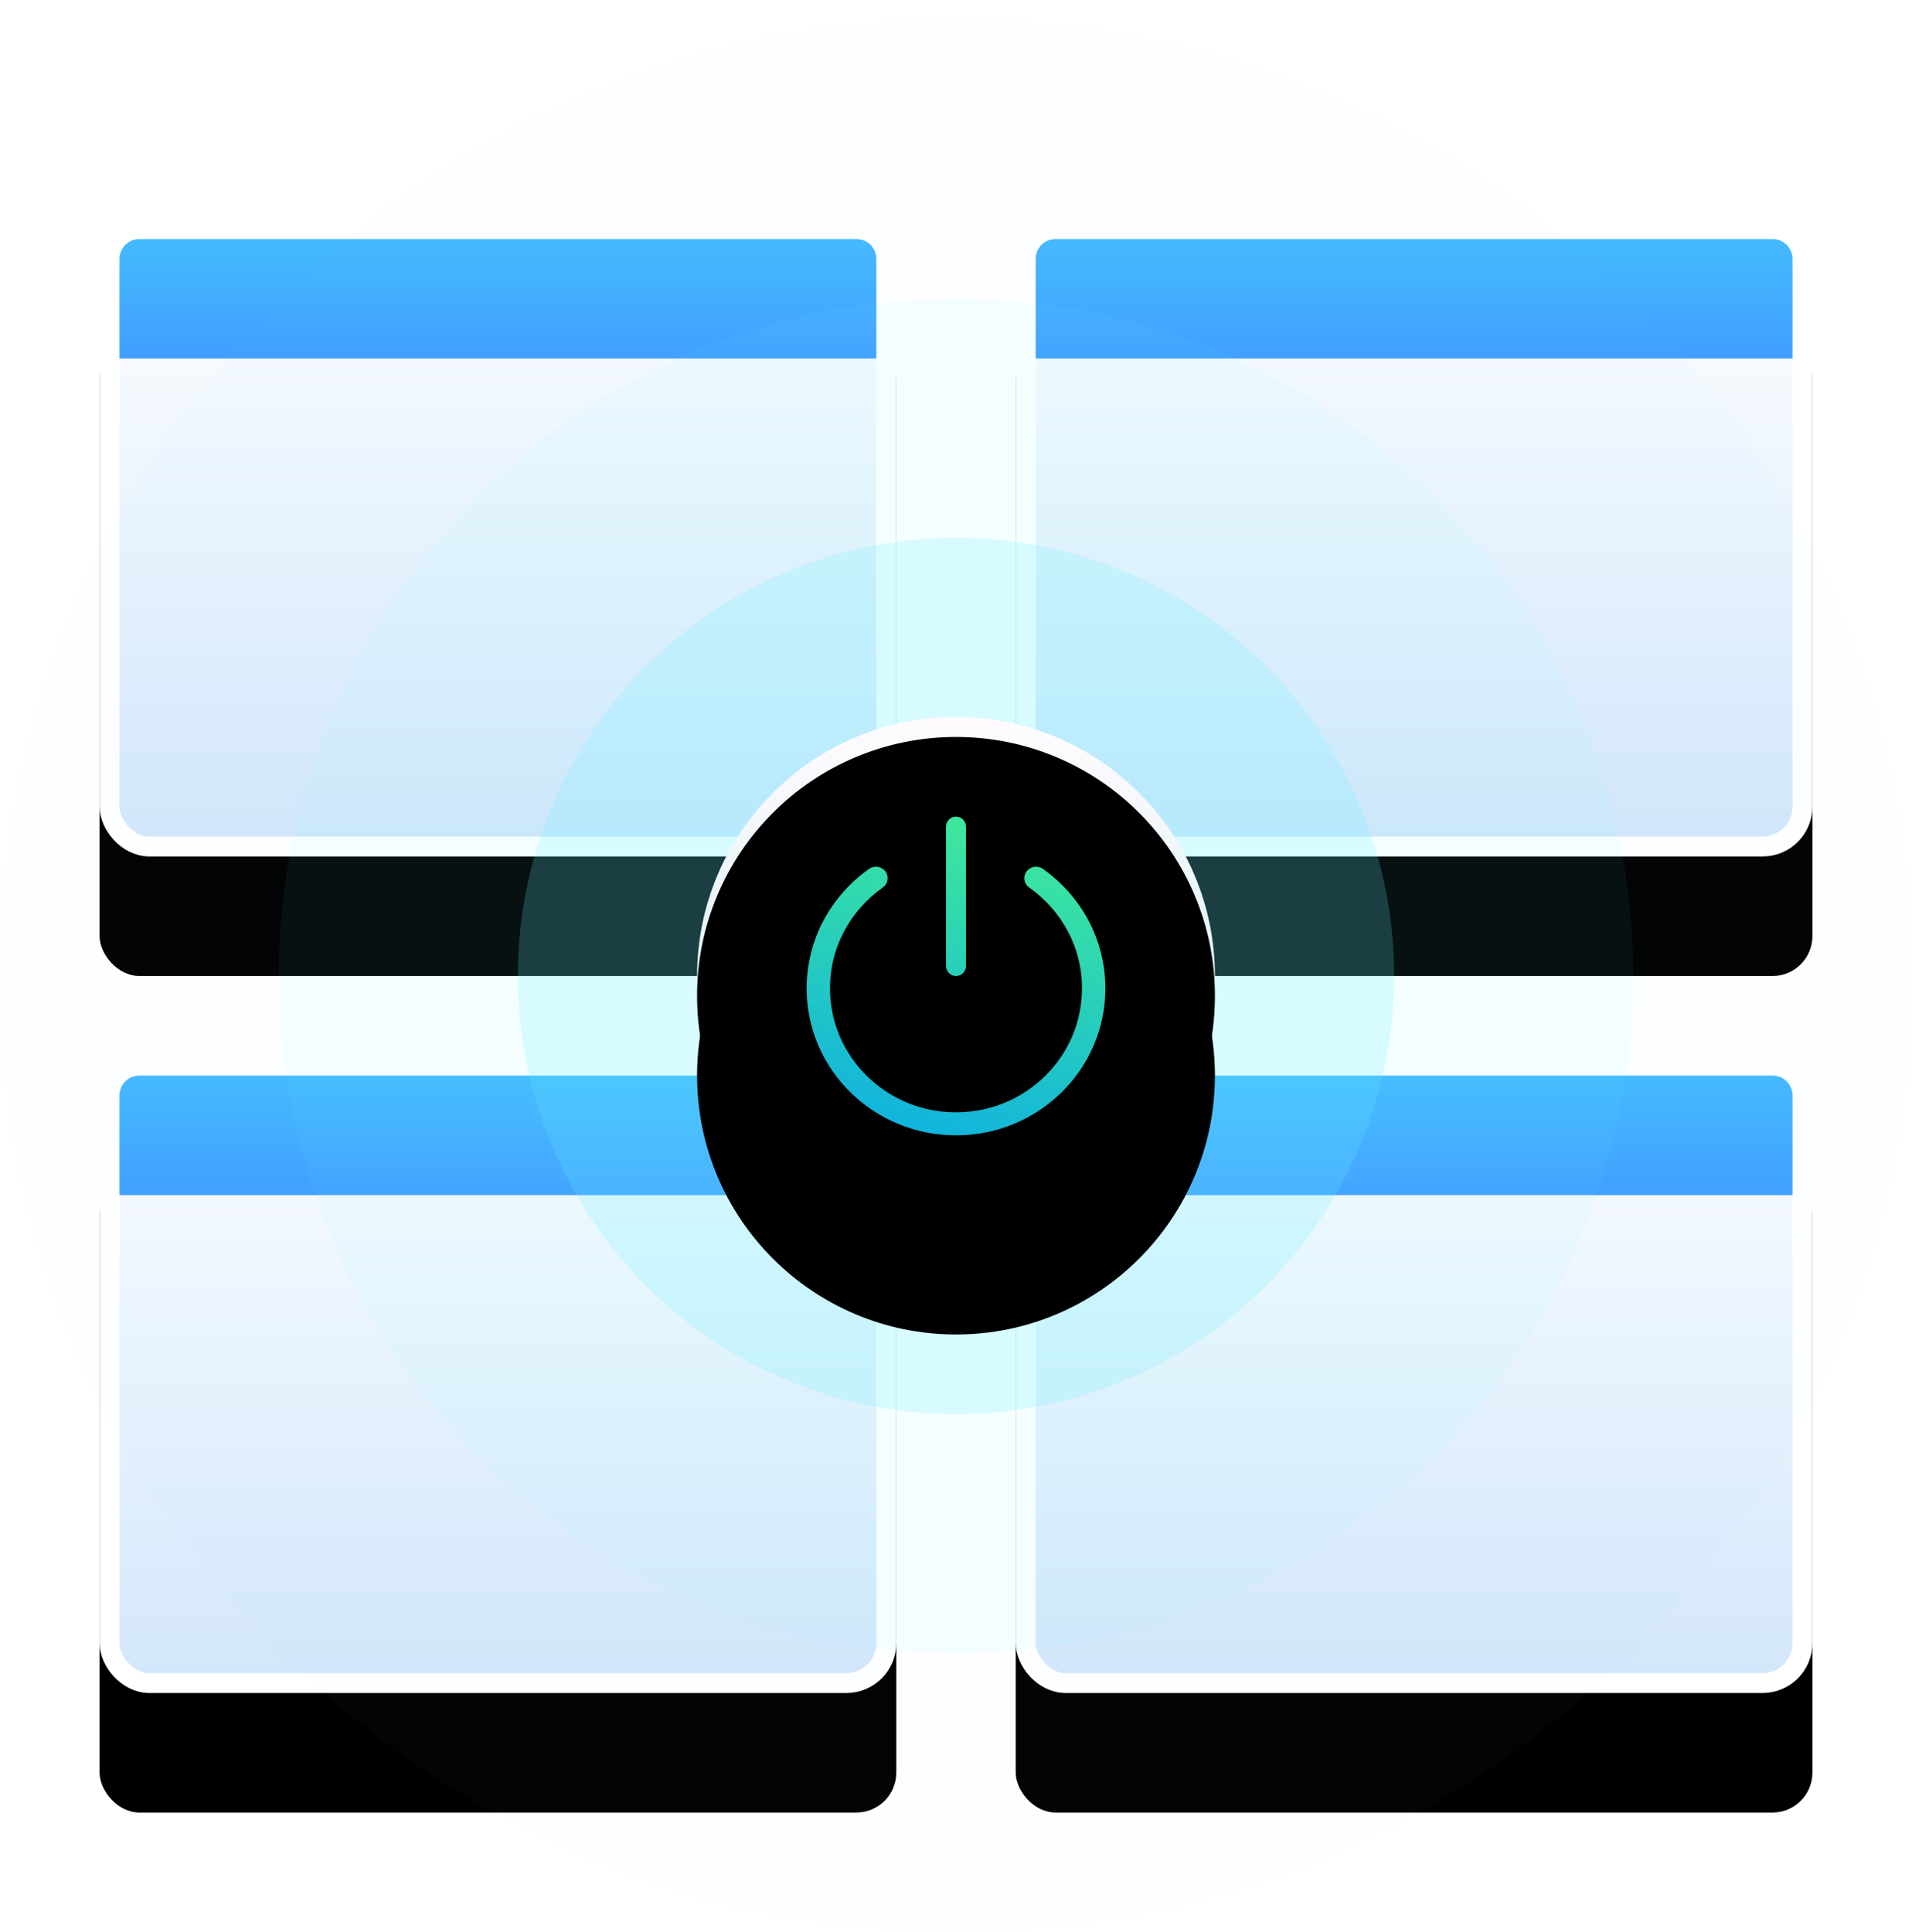 <?xml version="1.0" encoding="UTF-8"?>
<svg width="96px" height="97px" viewBox="0 0 96 97" version="1.1" xmlns="http://www.w3.org/2000/svg" xmlns:xlink="http://www.w3.org/1999/xlink">
    <!-- Generator: Sketch 58 (84663) - https://sketch.com -->
    <title>ICON/Startup Programs</title>
    <desc>Created with Sketch.</desc>
    <defs>
        <linearGradient x1="50%" y1="1.09%" x2="50%" y2="99.212%" id="linearGradient-1">
            <stop stop-color="#FFFFFF" offset="0%"></stop>
            <stop stop-color="#D3E7FB" offset="100%"></stop>
        </linearGradient>
        <linearGradient x1="50%" y1="0%" x2="50%" y2="100%" id="linearGradient-2">
            <stop stop-color="#FFFFFF" offset="0%"></stop>
            <stop stop-color="#FFFFFF" offset="100%"></stop>
        </linearGradient>
        <rect id="path-3" x="0" y="0" width="40" height="32" rx="2"></rect>
        <filter x="-35.0%" y="-31.2%" width="170.0%" height="187.5%" filterUnits="objectBoundingBox" id="filter-4">
            <feOffset dx="0" dy="2" in="SourceAlpha" result="shadowOffsetOuter1"></feOffset>
            <feGaussianBlur stdDeviation="2" in="shadowOffsetOuter1" result="shadowBlurOuter1"></feGaussianBlur>
            <feComposite in="shadowBlurOuter1" in2="SourceAlpha" operator="out" result="shadowBlurOuter1"></feComposite>
            <feColorMatrix values="0 0 0 0 0   0 0 0 0 0   0 0 0 0 0  0 0 0 0.2 0" type="matrix" in="shadowBlurOuter1" result="shadowMatrixOuter1"></feColorMatrix>
            <feOffset dx="0" dy="4" in="SourceAlpha" result="shadowOffsetOuter2"></feOffset>
            <feGaussianBlur stdDeviation="4" in="shadowOffsetOuter2" result="shadowBlurOuter2"></feGaussianBlur>
            <feComposite in="shadowBlurOuter2" in2="SourceAlpha" operator="out" result="shadowBlurOuter2"></feComposite>
            <feColorMatrix values="0 0 0 0 0.005   0 0 0 0 0.417   0 0 0 0 0.755  0 0 0 0.4 0" type="matrix" in="shadowBlurOuter2" result="shadowMatrixOuter2"></feColorMatrix>
            <feMerge>
                <feMergeNode in="shadowMatrixOuter1"></feMergeNode>
                <feMergeNode in="shadowMatrixOuter2"></feMergeNode>
            </feMerge>
        </filter>
        <linearGradient x1="50%" y1="0%" x2="50%" y2="100%" id="linearGradient-5">
            <stop stop-color="#44BAFE" offset="0%"></stop>
            <stop stop-color="#419EFF" offset="100%"></stop>
        </linearGradient>
        <rect id="path-6" x="0" y="0" width="40" height="32" rx="2"></rect>
        <filter x="-35.0%" y="-31.2%" width="170.0%" height="187.5%" filterUnits="objectBoundingBox" id="filter-7">
            <feOffset dx="0" dy="2" in="SourceAlpha" result="shadowOffsetOuter1"></feOffset>
            <feGaussianBlur stdDeviation="2" in="shadowOffsetOuter1" result="shadowBlurOuter1"></feGaussianBlur>
            <feComposite in="shadowBlurOuter1" in2="SourceAlpha" operator="out" result="shadowBlurOuter1"></feComposite>
            <feColorMatrix values="0 0 0 0 0   0 0 0 0 0   0 0 0 0 0  0 0 0 0.2 0" type="matrix" in="shadowBlurOuter1" result="shadowMatrixOuter1"></feColorMatrix>
            <feOffset dx="0" dy="4" in="SourceAlpha" result="shadowOffsetOuter2"></feOffset>
            <feGaussianBlur stdDeviation="4" in="shadowOffsetOuter2" result="shadowBlurOuter2"></feGaussianBlur>
            <feComposite in="shadowBlurOuter2" in2="SourceAlpha" operator="out" result="shadowBlurOuter2"></feComposite>
            <feColorMatrix values="0 0 0 0 0.005   0 0 0 0 0.417   0 0 0 0 0.755  0 0 0 0.4 0" type="matrix" in="shadowBlurOuter2" result="shadowMatrixOuter2"></feColorMatrix>
            <feMerge>
                <feMergeNode in="shadowMatrixOuter1"></feMergeNode>
                <feMergeNode in="shadowMatrixOuter2"></feMergeNode>
            </feMerge>
        </filter>
        <rect id="path-8" x="0" y="0" width="40" height="32" rx="2"></rect>
        <filter x="-35.0%" y="-31.2%" width="170.0%" height="187.5%" filterUnits="objectBoundingBox" id="filter-9">
            <feOffset dx="0" dy="2" in="SourceAlpha" result="shadowOffsetOuter1"></feOffset>
            <feGaussianBlur stdDeviation="2" in="shadowOffsetOuter1" result="shadowBlurOuter1"></feGaussianBlur>
            <feComposite in="shadowBlurOuter1" in2="SourceAlpha" operator="out" result="shadowBlurOuter1"></feComposite>
            <feColorMatrix values="0 0 0 0 0   0 0 0 0 0   0 0 0 0 0  0 0 0 0.2 0" type="matrix" in="shadowBlurOuter1" result="shadowMatrixOuter1"></feColorMatrix>
            <feOffset dx="0" dy="4" in="SourceAlpha" result="shadowOffsetOuter2"></feOffset>
            <feGaussianBlur stdDeviation="4" in="shadowOffsetOuter2" result="shadowBlurOuter2"></feGaussianBlur>
            <feComposite in="shadowBlurOuter2" in2="SourceAlpha" operator="out" result="shadowBlurOuter2"></feComposite>
            <feColorMatrix values="0 0 0 0 0.005   0 0 0 0 0.417   0 0 0 0 0.755  0 0 0 0.4 0" type="matrix" in="shadowBlurOuter2" result="shadowMatrixOuter2"></feColorMatrix>
            <feMerge>
                <feMergeNode in="shadowMatrixOuter1"></feMergeNode>
                <feMergeNode in="shadowMatrixOuter2"></feMergeNode>
            </feMerge>
        </filter>
        <rect id="path-10" x="0" y="0" width="40" height="32" rx="2"></rect>
        <filter x="-35.0%" y="-31.2%" width="170.0%" height="187.5%" filterUnits="objectBoundingBox" id="filter-11">
            <feOffset dx="0" dy="2" in="SourceAlpha" result="shadowOffsetOuter1"></feOffset>
            <feGaussianBlur stdDeviation="2" in="shadowOffsetOuter1" result="shadowBlurOuter1"></feGaussianBlur>
            <feComposite in="shadowBlurOuter1" in2="SourceAlpha" operator="out" result="shadowBlurOuter1"></feComposite>
            <feColorMatrix values="0 0 0 0 0   0 0 0 0 0   0 0 0 0 0  0 0 0 0.2 0" type="matrix" in="shadowBlurOuter1" result="shadowMatrixOuter1"></feColorMatrix>
            <feOffset dx="0" dy="4" in="SourceAlpha" result="shadowOffsetOuter2"></feOffset>
            <feGaussianBlur stdDeviation="4" in="shadowOffsetOuter2" result="shadowBlurOuter2"></feGaussianBlur>
            <feComposite in="shadowBlurOuter2" in2="SourceAlpha" operator="out" result="shadowBlurOuter2"></feComposite>
            <feColorMatrix values="0 0 0 0 0.005   0 0 0 0 0.417   0 0 0 0 0.755  0 0 0 0.4 0" type="matrix" in="shadowBlurOuter2" result="shadowMatrixOuter2"></feColorMatrix>
            <feMerge>
                <feMergeNode in="shadowMatrixOuter1"></feMergeNode>
                <feMergeNode in="shadowMatrixOuter2"></feMergeNode>
            </feMerge>
        </filter>
        <linearGradient x1="50%" y1="0%" x2="50%" y2="100%" id="linearGradient-12">
            <stop stop-color="#FFFBFE" offset="0%"></stop>
            <stop stop-color="#C6EAF1" offset="100%"></stop>
        </linearGradient>
        <circle id="path-13" cx="48" cy="49" r="13"></circle>
        <filter x="-61.5%" y="-42.3%" width="223.1%" height="223.1%" filterUnits="objectBoundingBox" id="filter-14">
            <feOffset dx="0" dy="5" in="SourceAlpha" result="shadowOffsetOuter1"></feOffset>
            <feGaussianBlur stdDeviation="4.5" in="shadowOffsetOuter1" result="shadowBlurOuter1"></feGaussianBlur>
            <feColorMatrix values="0 0 0 0 0.065   0 0 0 0 0.451   0 0 0 0 0.743  0 0 0 0.468 0" type="matrix" in="shadowBlurOuter1"></feColorMatrix>
        </filter>
        <filter x="-36.5%" y="-17.3%" width="173.1%" height="173.1%" filterUnits="objectBoundingBox" id="filter-15">
            <feOffset dx="0" dy="1" in="SourceAlpha" result="shadowOffsetInner1"></feOffset>
            <feComposite in="shadowOffsetInner1" in2="SourceAlpha" operator="arithmetic" k2="-1" k3="1" result="shadowInnerInner1"></feComposite>
            <feColorMatrix values="0 0 0 0 1   0 0 0 0 1   0 0 0 0 1  0 0 0 1 0" type="matrix" in="shadowInnerInner1"></feColorMatrix>
        </filter>
        <linearGradient x1="40.289%" y1="100%" x2="64.384%" y2="0%" id="linearGradient-16">
            <stop stop-color="#11B4DD" offset="0%"></stop>
            <stop stop-color="#40EA98" offset="100%"></stop>
        </linearGradient>
        <path d="M43.639,43.621 C43.904,43.435 44.27,43.495 44.459,43.755 C44.646,44.013 44.587,44.374 44.323,44.559 C43.52,45.126 42.854,45.876 42.397,46.731 C41.917,47.628 41.673,48.599 41.673,49.619 C41.673,51.283 42.332,52.846 43.527,54.023 C44.722,55.199 46.31,55.846 48,55.846 C49.689,55.846 51.278,55.199 52.474,54.023 C53.668,52.846 54.326,51.283 54.326,49.619 C54.326,48.601 54.083,47.627 53.602,46.731 C53.145,45.877 52.478,45.126 51.676,44.559 C51.412,44.374 51.352,44.015 51.541,43.755 C51.729,43.497 52.096,43.436 52.359,43.622 C53.309,44.292 54.099,45.182 54.641,46.195 C55.203,47.244 55.5,48.427 55.5,49.62 C55.5,50.617 55.301,51.583 54.91,52.494 C54.532,53.373 53.991,54.162 53.302,54.84 C52.614,55.518 51.812,56.049 50.919,56.422 C49.993,56.806 49.012,57 48,57 C46.988,57 46.004,56.806 45.08,56.419 C44.187,56.048 43.385,55.516 42.698,54.838 C42.008,54.161 41.468,53.371 41.09,52.492 C40.699,51.582 40.5,50.616 40.5,49.619 C40.5,48.427 40.798,47.243 41.358,46.194 C41.902,45.18 42.69,44.291 43.639,43.621 Z M48,41 C48.276,41 48.5,41.224 48.5,41.5 L48.5,48.5 C48.5,48.776 48.276,49 48,49 C47.724,49 47.5,48.776 47.5,48.5 L47.5,41.5 C47.5,41.224 47.724,41 48,41 Z" id="path-17"></path>
        <filter x="-46.7%" y="-31.2%" width="193.3%" height="187.5%" filterUnits="objectBoundingBox" id="filter-18">
            <feOffset dx="0" dy="2" in="SourceAlpha" result="shadowOffsetOuter1"></feOffset>
            <feGaussianBlur stdDeviation="2" in="shadowOffsetOuter1" result="shadowBlurOuter1"></feGaussianBlur>
            <feColorMatrix values="0 0 0 0 0   0 0 0 0 0.506   0 0 0 0 1  0 0 0 0.5 0" type="matrix" in="shadowBlurOuter1"></feColorMatrix>
        </filter>
    </defs>
    <g id="ICON/Startup-Programs" stroke="none" stroke-width="1" fill="none" fill-rule="evenodd">
        <g id="编组-9">
            <rect id="矩形" fill="#FF6969" opacity="0" x="0" y="0" width="96" height="96"></rect>
            <g id="编组-3" transform="translate(5, 11)">
                <g id="矩形">
                    <use fill="black" fill-opacity="1" filter="url(#filter-4)" xlink:href="#path-3"></use>
                    <rect stroke="url(#linearGradient-2)" stroke-width="1" stroke-linejoin="square" fill="url(#linearGradient-1)" fill-rule="evenodd" x="0.5" y="0.5" width="39" height="31" rx="2"></rect>
                </g>
                <path d="M2,1 L38,1 C38.552,1 39,1.448 39,2 L39,7 L39,7 L1,7 L1,2 C1,1.448 1.448,1 2,1 Z" id="矩形" fill="url(#linearGradient-5)"></path>
            </g>
            <g id="编组-3备份-2" transform="translate(5, 53)">
                <g id="矩形">
                    <use fill="black" fill-opacity="1" filter="url(#filter-7)" xlink:href="#path-6"></use>
                    <rect stroke="url(#linearGradient-2)" stroke-width="1" stroke-linejoin="square" fill="url(#linearGradient-1)" fill-rule="evenodd" x="0.5" y="0.5" width="39" height="31" rx="2"></rect>
                </g>
                <path d="M2,1 L38,1 C38.552,1 39,1.448 39,2 L39,7 L39,7 L1,7 L1,2 C1,1.448 1.448,1 2,1 Z" id="矩形" fill="url(#linearGradient-5)"></path>
            </g>
            <g id="编组-3备份" transform="translate(51, 11)">
                <g id="矩形">
                    <use fill="black" fill-opacity="1" filter="url(#filter-9)" xlink:href="#path-8"></use>
                    <rect stroke="url(#linearGradient-2)" stroke-width="1" stroke-linejoin="square" fill="url(#linearGradient-1)" fill-rule="evenodd" x="0.5" y="0.5" width="39" height="31" rx="2"></rect>
                </g>
                <path d="M2,1 L38,1 C38.552,1 39,1.448 39,2 L39,7 L39,7 L1,7 L1,2 C1,1.448 1.448,1 2,1 Z" id="矩形" fill="url(#linearGradient-5)"></path>
            </g>
            <g id="编组-3备份-3" transform="translate(51, 53)">
                <g id="矩形">
                    <use fill="black" fill-opacity="1" filter="url(#filter-11)" xlink:href="#path-10"></use>
                    <rect stroke="url(#linearGradient-2)" stroke-width="1" stroke-linejoin="square" fill="url(#linearGradient-1)" fill-rule="evenodd" x="0.5" y="0.5" width="39" height="31" rx="2"></rect>
                </g>
                <path d="M2,1 L38,1 C38.552,1 39,1.448 39,2 L39,7 L39,7 L1,7 L1,2 C1,1.448 1.448,1 2,1 Z" id="矩形" fill="url(#linearGradient-5)"></path>
            </g>
            <circle id="椭圆形" fill="#68F3FF" opacity="0.02" cx="48" cy="49" r="48"></circle>
            <circle id="椭圆形备份-5" fill="#68F3FF" opacity="0.054" cx="48" cy="49" r="34"></circle>
            <circle id="椭圆形备份-2" fill="#68F3FF" opacity="0.2" cx="48" cy="49" r="22"></circle>
            <g id="椭圆形备份">
                <use fill="black" fill-opacity="1" filter="url(#filter-14)" xlink:href="#path-13"></use>
                <use fill="url(#linearGradient-12)" fill-rule="evenodd" xlink:href="#path-13"></use>
                <use fill="black" fill-opacity="1" filter="url(#filter-15)" xlink:href="#path-13"></use>
            </g>
            <g id="形状结合" fill-rule="nonzero">
                <use fill="black" fill-opacity="1" filter="url(#filter-18)" xlink:href="#path-17"></use>
                <use fill="url(#linearGradient-16)" xlink:href="#path-17"></use>
            </g>
        </g>
    </g>
</svg>